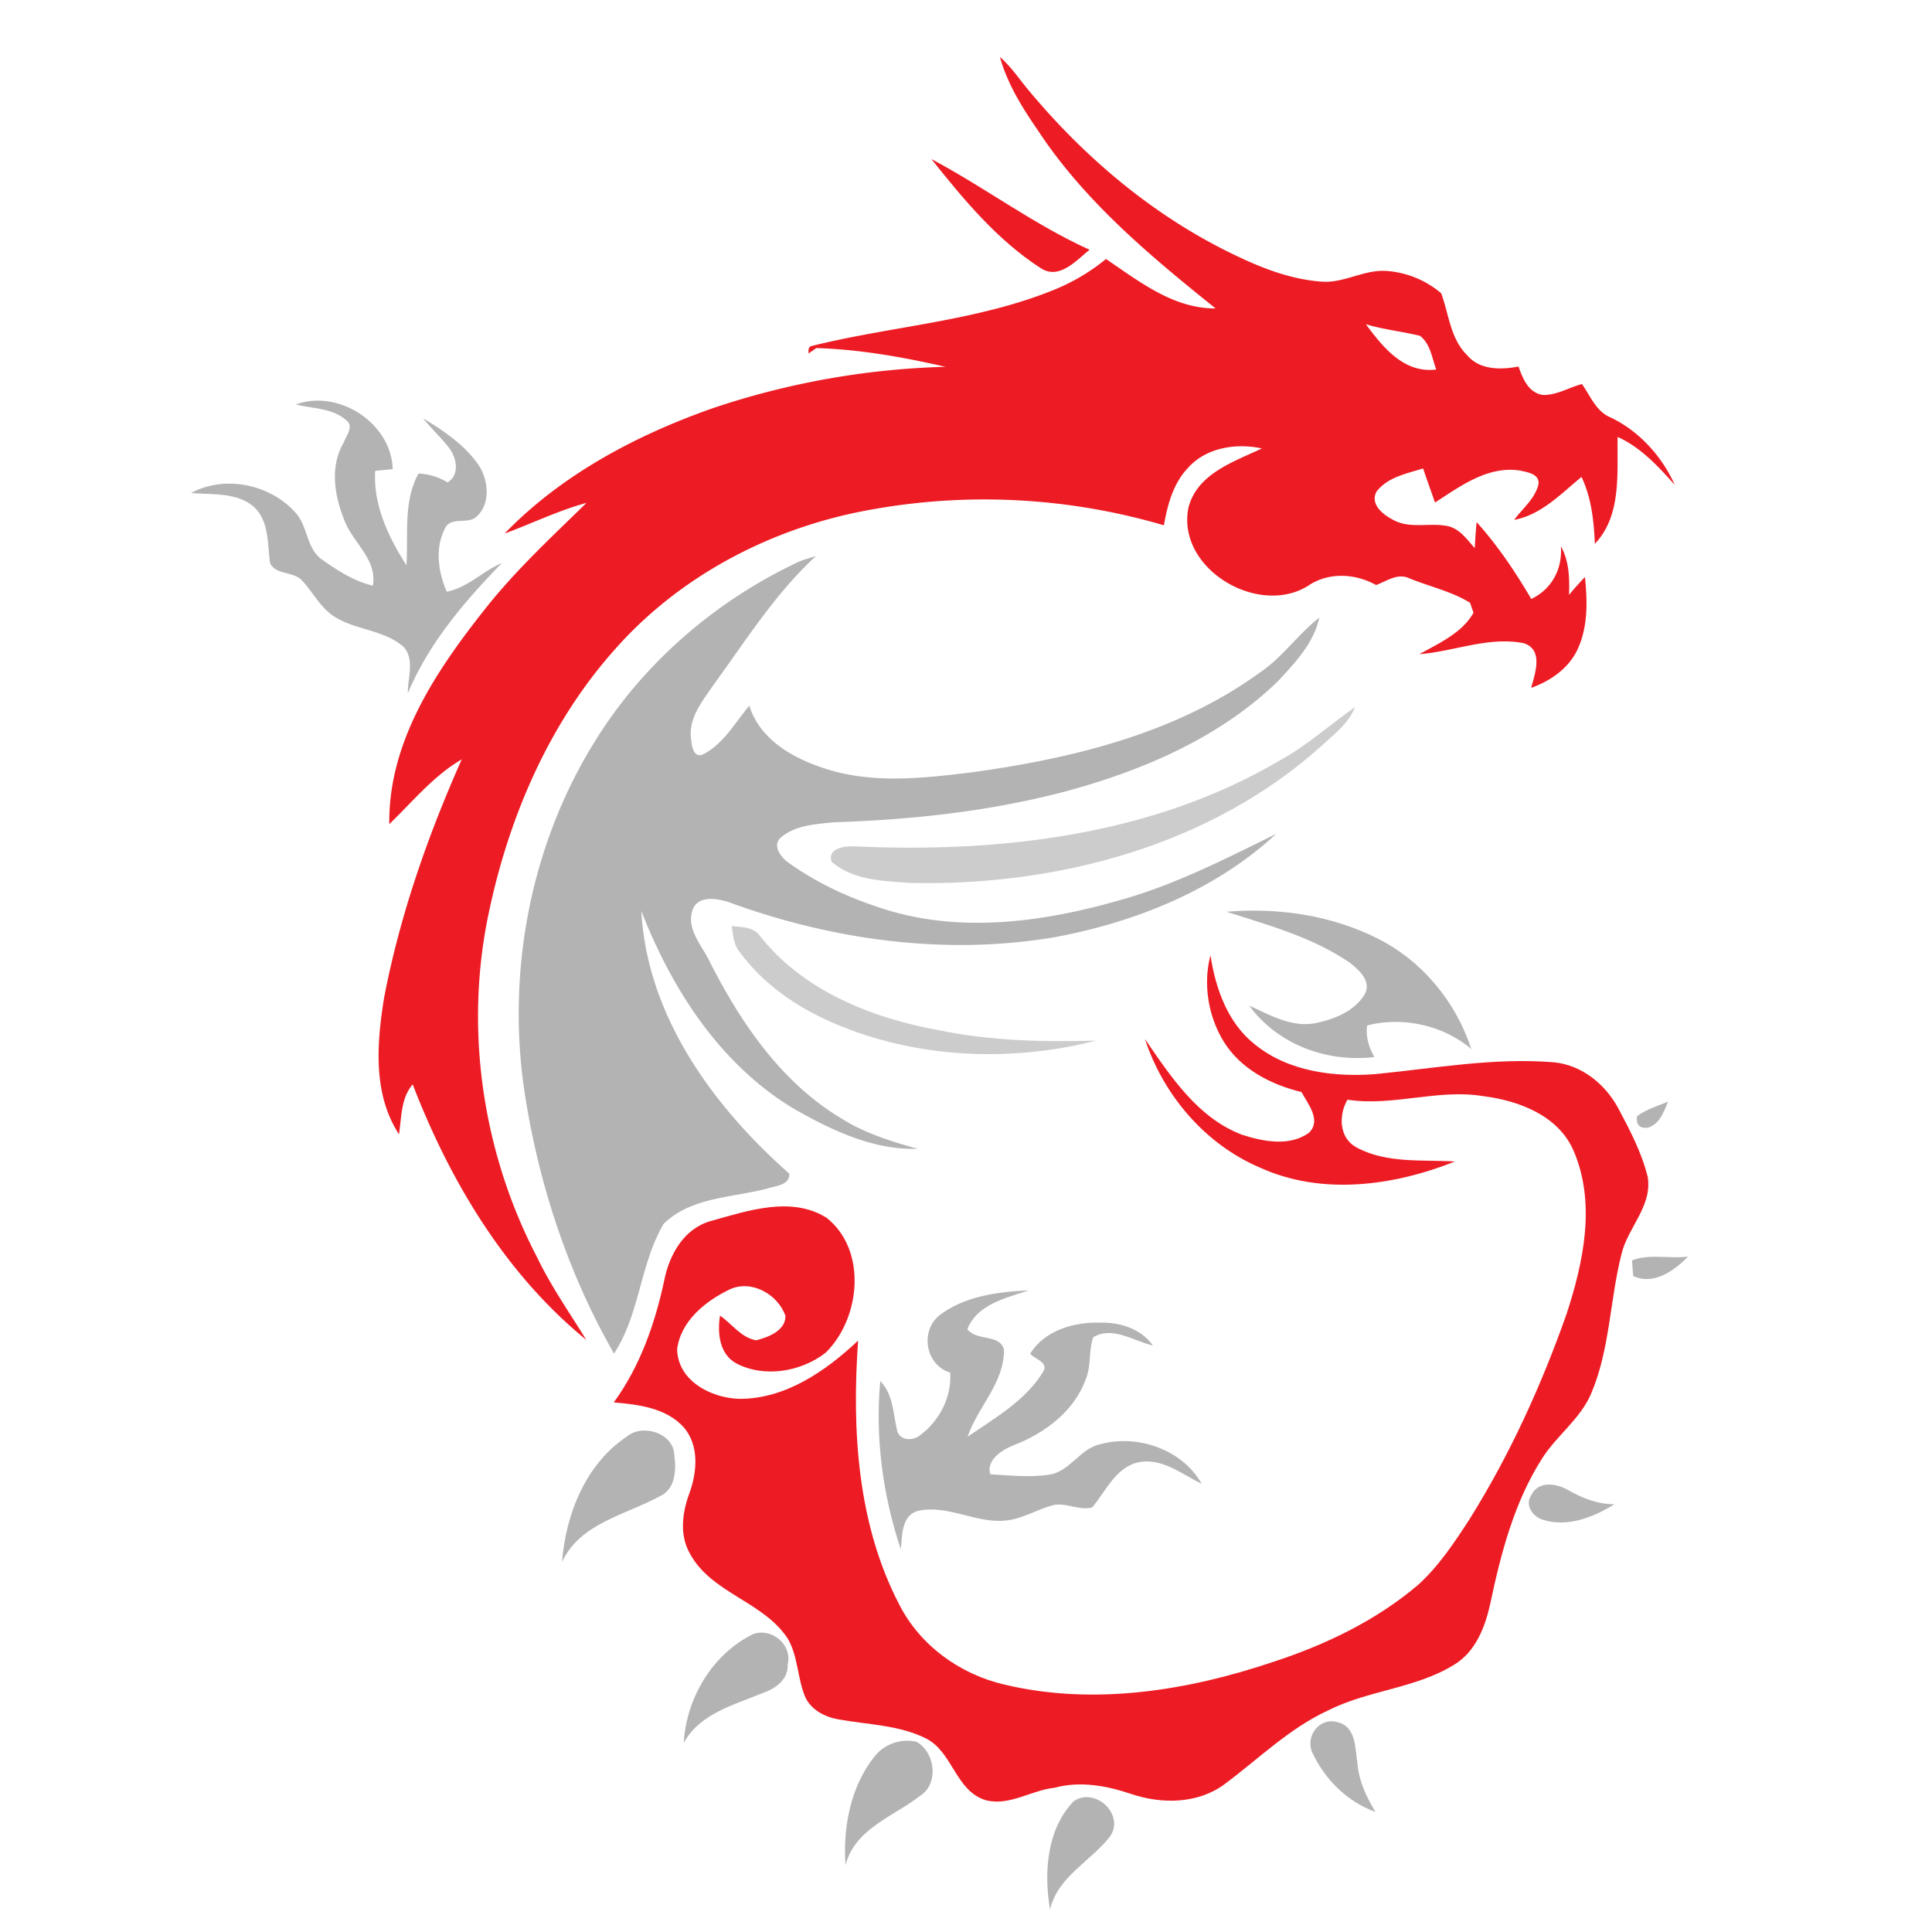 <svg id="katman_1" data-name="katman 1" xmlns="http://www.w3.org/2000/svg" viewBox="0 0 1133.86 1133.86"><defs><style>.cls-1{fill:#ed1c24;}.cls-2{fill:#b3b3b3;}.cls-3{fill:#ccc;}</style></defs><title>Msi</title><path class="cls-1" d="M586.84,33.45c6,5.2,10.53,11.74,15.47,17.88,34.07,41.35,76.13,76.78,124.89,99.54,15.22,7.21,31.34,13.16,48.27,14.4,13.47,1.14,25.56-7.58,39.08-6.18a55.51,55.51,0,0,1,31.24,13c4.58,12.28,5.36,26.68,15.27,36.37,7.42,8.81,19.77,8.62,30.14,6.66,2.47,7,5.88,15.57,14.4,16.68,8,.2,15.18-4.42,22.82-6.4,5,7,8.32,16.15,16.9,19.63,16.78,8.06,29.95,22.69,37.58,39.53-9.82-10.89-19.89-22-33.55-28.12-.39,21.16,2.51,46-13.35,62.71-.59-13.43-2-27-7.84-39.24-12.09,9.88-23.5,22.17-39.53,25.2,4.88-6.64,12-12.23,14.18-20.48,1.23-6.38-6.28-7.48-10.73-8.46-18.89-2.92-35,9.14-49.9,18.76-2.34-6.67-4.71-13.3-7-20-9.62,3-20.77,5.07-27.3,13.55-4,7.42,3.73,13.5,9.55,16.52,9.95,5.66,21.72,1.5,32.41,3.8,6.93,1.63,11.15,7.87,15.67,12.88.26-5.11.62-10.18,1.08-15.25,12.38,13.72,22.72,29.16,32.08,45.09,12.06-5.72,18.37-17.65,17.39-30.92,4.88,8.75,5.1,18.79,4.78,28.55q4.44-5.43,9.33-10.47c1.56,14.63,1.85,30.33-5,43.79-5.46,10.43-15.67,17.35-26.56,21.22,2.34-8.58,7.38-22.49-4.46-26.23-20.61-4-40.73,4.85-61.14,6.47,11.54-6.47,24.86-12.29,31.76-24.28-.49-1.47-1.53-4.43-2-5.89-10.89-6.69-23.76-9.52-35.56-14.3-6.89-3.38-13.33,1.59-19.6,3.9-11.8-6.57-26.69-7.64-38.49-.49-29.45,20.32-79.22-8.91-71.58-45.21,5.23-19.74,26.52-26.63,43-34.46-15-3.29-32.7-.55-43.33,11.41-8.71,9.1-12,21.65-14.14,33.68a373.49,373.49,0,0,0-174.3-8.75c-56.17,10.44-109.62,38.3-147.65,81.3-38.91,43.47-62.61,98.89-74.41,155.58-14.2,67.81-3.54,140.14,28.51,201.48,8.16,17,19,32.45,28.87,48.47-47.56-38.84-80-93.2-101.88-149.95-7,8.12-6.47,19.27-8.06,29.25-15.44-23.63-13-53.47-8.75-80,9.27-48.37,25.62-95.12,45.58-140-16.64,9.69-28.83,24.84-42.52,38C227.9,435.12,256.08,393.44,285,357c17.75-22.43,38.78-41.9,59.2-61.86-16.58,4.49-32,12.09-48.08,18,33.45-34.55,77.2-57.79,122.26-73.59a466.7,466.7,0,0,1,136.5-24.28c-24.87-5.69-50.23-10.21-75.78-11l-4.55,3.18c-.09-1.82-.32-4,2-4.45,47.14-11.67,96.68-14.47,142-32.9A117.56,117.56,0,0,0,649.09,152c19.41,13.14,39.66,29.2,64.3,29C675,150.2,636.48,118.11,609.21,76.64c-9.21-13.38-18-27.39-22.37-43.19M801.58,190.27c10,13.42,22.33,29,41.32,26.59-2.51-6.8-3.42-15.08-9.53-19.77C822.84,194.49,812,193.45,801.58,190.27Z"/><path class="cls-1" d="M546.63,93.36c31.46,16.71,60.17,38.46,92.8,53.22-7.9,6.37-17.91,18-28.86,10.66C585.12,140.76,565.35,116.86,546.63,93.36Z"/><path class="cls-2" d="M173.74,237.33c25.09-9.06,56,11.12,56.73,38l-10.28,1c-1.23,20,7.8,39,18.34,55.39,1.2-18-2-37.22,7.08-53.8a35.91,35.91,0,0,1,17.07,5.2c7.05-4.32,5.49-13.81,1.3-19.66-4.78-6.44-10.79-11.77-15.7-18,12.58,7.64,25.42,16.28,33.51,28.89,4.78,8.49,5.95,21.23-1.72,28.45-5.07,5.56-16-.26-19.14,7.77-5.76,11.51-3.68,25.26,1.26,36.7,12.39-2.47,21.1-12.06,32.38-16.87-22,22.65-42.88,47-55.2,76.45-.19-8.77,4-19.27-2.11-26.82-11.77-10.82-29.45-10-42.29-19-7.51-5.46-11.74-14-17.95-20.61-5.1-5.1-15.11-3-18.52-9.85-1.56-11.41-.43-25.19-10-33.55-10.14-8.19-24.19-6.6-36.38-7.7,20.09-10.73,46.58-5.11,61.5,11.77,7.06,7.9,6.18,20.57,15.09,27.14,9.23,6.44,19,12.94,30.13,15.47,2.63-15.83-12.16-25.35-16.93-38.91-5.63-14-8.33-31-.43-44.63,1.66-4.45,6.77-10.14,1.24-13.91-8-6.83-19.35-6.4-29-8.88Z"/><path class="cls-2" d="M468.93,329.59a93.86,93.86,0,0,1,9.92-3.19c-24,22-41.28,49.81-60.37,75.91C412,411.87,403.56,422,405.7,434.49c.23,3.83,1.8,10.92,7.19,8.1,11.87-6.21,18.5-18.5,26.88-28.42,5.72,18.5,23.18,29.45,40.51,35.53,29.58,11,61.6,7.09,92.12,3.29C630.85,444.8,690.79,430,739.26,394.8c13.36-8.94,22.46-22.56,35-32.31-3.18,14.82-14,26.23-23.95,37-34.39,33.55-80,52.92-125.81,65.21-44,11.51-89.52,16.41-134.9,17.88-10.56,1.07-22.43,1.59-31,8.68-5.78,4.55-.42,11.8,4,14.95,16,11.47,34,20,52.7,26.13,46.42,16,97,9,143.12-4.38,31.73-9,61.15-24.09,90.57-38.59-35.72,33.09-82.67,51.85-130,60.66-64.23,10.89-130.87,1.66-191.69-20.71-6.6-2-16.78-3.84-20.48,3.77-4.88,11.8,5.46,22,10.08,32.05,18.23,35.83,42.22,70.74,77.46,91.61,13.56,8.48,28.93,13.2,44.21,17.46-25.58.84-49.54-10.44-71.28-22.69-43.92-25.72-72.79-70.38-90.9-116.87,3.32,61.54,42.1,114.66,86.83,154.15.23,7-8.16,7.09-13.1,8.81-20.45,5.3-44.79,5-60.66,20.68-13.88,23.56-13.94,53-29.12,76.1C333,746.66,315.67,693.44,307.57,639.12c-10.11-70.51,4.19-144.52,42.16-205,28.41-45.51,70.7-81.82,119.2-104.51Z"/><path class="cls-3" d="M751.42,446.1c15.77-8.72,29.19-20.78,43.82-31.15-3.71,9.69-12.38,16-19.7,22.82C710.59,496.22,620.74,520,534.83,518.2c-15.93-1.14-34.1-1.37-46.78-12.46-2.79-8.32,8.58-9.33,14.07-9,85.2,3.87,174.66-6.5,249.3-50.67Z"/><path class="cls-2" d="M719.86,535.1c30.06-2.57,61.5,2,88.64,15.7,26.14,13.1,46,37.16,55,64.92-16.18-14.08-40.6-19.31-61.14-13.89-1,6.57,1,12.81,4.25,18.53-27.82,3.32-56.72-7.27-73.49-30.19,12.19,5.52,24.93,13,38.91,10.3,11.05-2.24,22.94-7,29-17.07,4-7.7-3.7-14.46-9.2-18.66-21.7-14.72-47.32-21.74-72-29.64Z"/><path class="cls-3" d="M429.34,543.49c5.72.68,12.58.29,16.45,5.52,25.45,32.54,66.15,48.64,105.72,55.72,30.16,6.18,61,6.86,91.73,6-50.49,12.91-105.78,10.44-153.95-10.24-21.59-9.26-41.78-23.14-55.62-42.36C430.38,554,430.42,548.4,429.34,543.49Z"/><path class="cls-1" d="M718.33,611.56c-9.24-14.92-12.39-33.94-7.93-50.91,3,19.44,10,39.56,25.94,52.21,19.67,16.06,46.58,19.44,71.16,17.49,34.71-3.42,69.56-9.79,104.57-6.9,16.29,1.66,29.94,12.75,37.58,26.82,6.85,12.91,13.85,26.14,17.36,40.41,2.86,17.26-11.87,29.84-15.48,45.67-6.76,26.88-6.69,55.49-17.62,81.3-6.37,15.21-20.61,25-29.16,38.75-16.22,25.62-23.92,55.36-30.13,84.71-3,13.75-8.58,28.25-21.19,35.89-22.66,14-50.49,14.92-74.06,26.85-22.78,10.54-40.72,28.41-60.62,43.21-15.61,11.6-36.64,11.86-54.52,5.91-14.56-4.94-30.23-7.9-45.38-3.74-13.65,1.4-26.42,10.89-40.34,7.28-17.71-5.39-19.3-28.18-34.94-36.18-15.9-8-34.07-8.09-51.23-11.21-8-1.3-16.13-5.46-19.7-13-4.68-11-4.19-23.6-10.08-34.06-14.17-22.18-44.73-26.69-57.57-50.1-6.37-11-4.61-24.28-.35-35.72,4.51-12.42,5.81-28-3.42-38.65-10.3-11.32-26.59-13.33-41-14.53,15.44-21.2,24.21-46.29,29.64-71.75,3-15.08,11.64-30.42,27.41-34.75,21.52-6,47.16-14.79,67.8-1.88,24,18.92,20,59-.42,79.12-14.33,11.28-36.05,15-52.53,6.34-10-5.43-11.15-17.91-9.56-28,7.06,4.81,12.26,12.87,21.2,14.47,7.09-1.76,17.49-5.73,17.19-14.44-4.48-12.58-19.95-21.39-32.73-15.41-14.17,6.77-28.74,18.53-30.82,35.08.36,18.56,19.9,28.64,36.41,29.12,27.14.14,50.78-16.31,69.79-34.16-3.67,52.33-.52,107.56,24.19,154.93,12.25,24.12,35.79,41,62,47,52.59,12.42,107.69,3.45,158.21-13.65,30.36-10,59.84-24.15,84.32-45,12.13-11,21.23-24.84,30.13-38.49C886.09,853.8,904.65,813,919.44,771c9.92-30.33,17.2-64.76,4.23-95.28-8.85-21-32.34-29.84-53.41-32.44-26.56-4.33-52.92,6.24-79.45,2.11-5.26,9-5,22.3,5.07,27.89,17.62,9.69,38.62,7.22,58,8.39-36,14.37-78.27,20.09-114.52,3.54-32.15-13.71-56.56-42.48-67.42-75.41,15.15,22,31,46.32,57.08,56.2,12.39,4,28.09,7.06,39.34-1.33,7.25-7.38-.85-16.81-4.52-23.76-17.84-4.29-35.49-13.39-45.47-29.32Z"/><path class="cls-2" d="M960.76,655.05c5.44-4,12-6,18.21-8.48-2.57,6-5,13.46-12.09,15.28C962.1,662.3,960.05,660,960.76,655.05Z"/><path class="cls-2" d="M957.77,739.7c10.5-4.06,22-.78,32.9-2.24-8,8.35-20.32,17-32.18,11.41C958.24,745.81,958,742.76,957.77,739.7Z"/><path class="cls-2" d="M551,772.17c14.86-11.5,34.56-14.07,52.83-14.88-13.59,4.58-30,7.9-36.12,22.75,5.37,7.28,19,2.63,21.49,11.93.36,19.6-15.44,33.68-21.32,51.23,16.09-11.08,34.32-21.33,44.59-38.58,2.8-5.34-5.49-7-7.86-10.18,8.45-13.68,25.51-18.56,40.76-18.21,11.64-.35,24.29,3.48,31.24,13.43-11.28-2.57-23.63-11.6-35-4.88-2.83,7.87-1.07,16.78-4.39,24.64-6.86,19.12-24.51,32-42.88,39-6.6,2.67-15.6,8.55-13.19,16.81,11.5.68,23.21,2,34.68.23,12.29-1.92,18.07-15.48,30.1-17.92,21.78-5.91,48,3.16,59.3,23.28-11.61-5.62-23.18-15.34-36.93-12.68-13.59,3-19.21,16.94-27.34,26.56-7.35,1.92-14.53-2.57-21.88-1.56-9.85,2.25-18.53,8.22-28.67,9.23-17.69,1.92-34.29-9.68-52-5.59-9.49,3-8.91,14.5-9.72,22.53-10.6-31.63-15.12-65.54-12.09-98.79,7.67,7.77,7.5,18.86,9.85,28.8,1.39,6.34,9.26,6.5,13.55,3,11.35-8.42,18.63-22.52,17.65-36.79-14.33-4.2-17.84-24-6.6-33.36Z"/><path class="cls-2" d="M368,843c9.23-7.58,27.21-2,27.73,10.82,1.2,8.75.81,20.13-8.52,24.32-20.12,11-46.74,15.73-57.37,38.55C332.08,888.48,343.72,859.16,368,843Z"/><path class="cls-2" d="M898.91,877.14c4.06-8.26,14.79-6.5,21.39-2.63,8.38,4.71,17.32,8.32,27.17,8.32-12.22,7.57-27.43,13.65-41.8,9.16C899.52,890.27,894.42,883,898.91,877.14Z"/><path class="cls-2" d="M442,959c11-3.84,23.08,6.21,20.31,17.85.36,8.91-7.18,14.17-14.69,16.77-16.84,7-37,12-46.35,29.32,1.49-26.33,16.8-52.17,40.73-63.94Z"/><path class="cls-2" d="M770.24,1028.72c-4.45-9.79,4.16-21.1,14.69-18,11.09,2.51,10.34,15.58,11.77,24.42.85,10.24,5.24,19.6,10.53,28.21-16.35-5.72-29.8-19.14-37-34.68Z"/><path class="cls-2" d="M513.63,1030.41a24.32,24.32,0,0,1,24.25-8.16c11,6,13.3,24.87,2,31.76-15.6,12.13-38.3,19.37-43.66,40.66-1.56-22.42,3-46.45,17.39-64.26Z"/><path class="cls-2" d="M630.26,1057c12.46-8.32,29.88,7.7,21.33,20.61-11.31,14.76-30.69,23.47-35.33,43-3.71-21.52-2-47.14,14-63.62Z"/></svg>